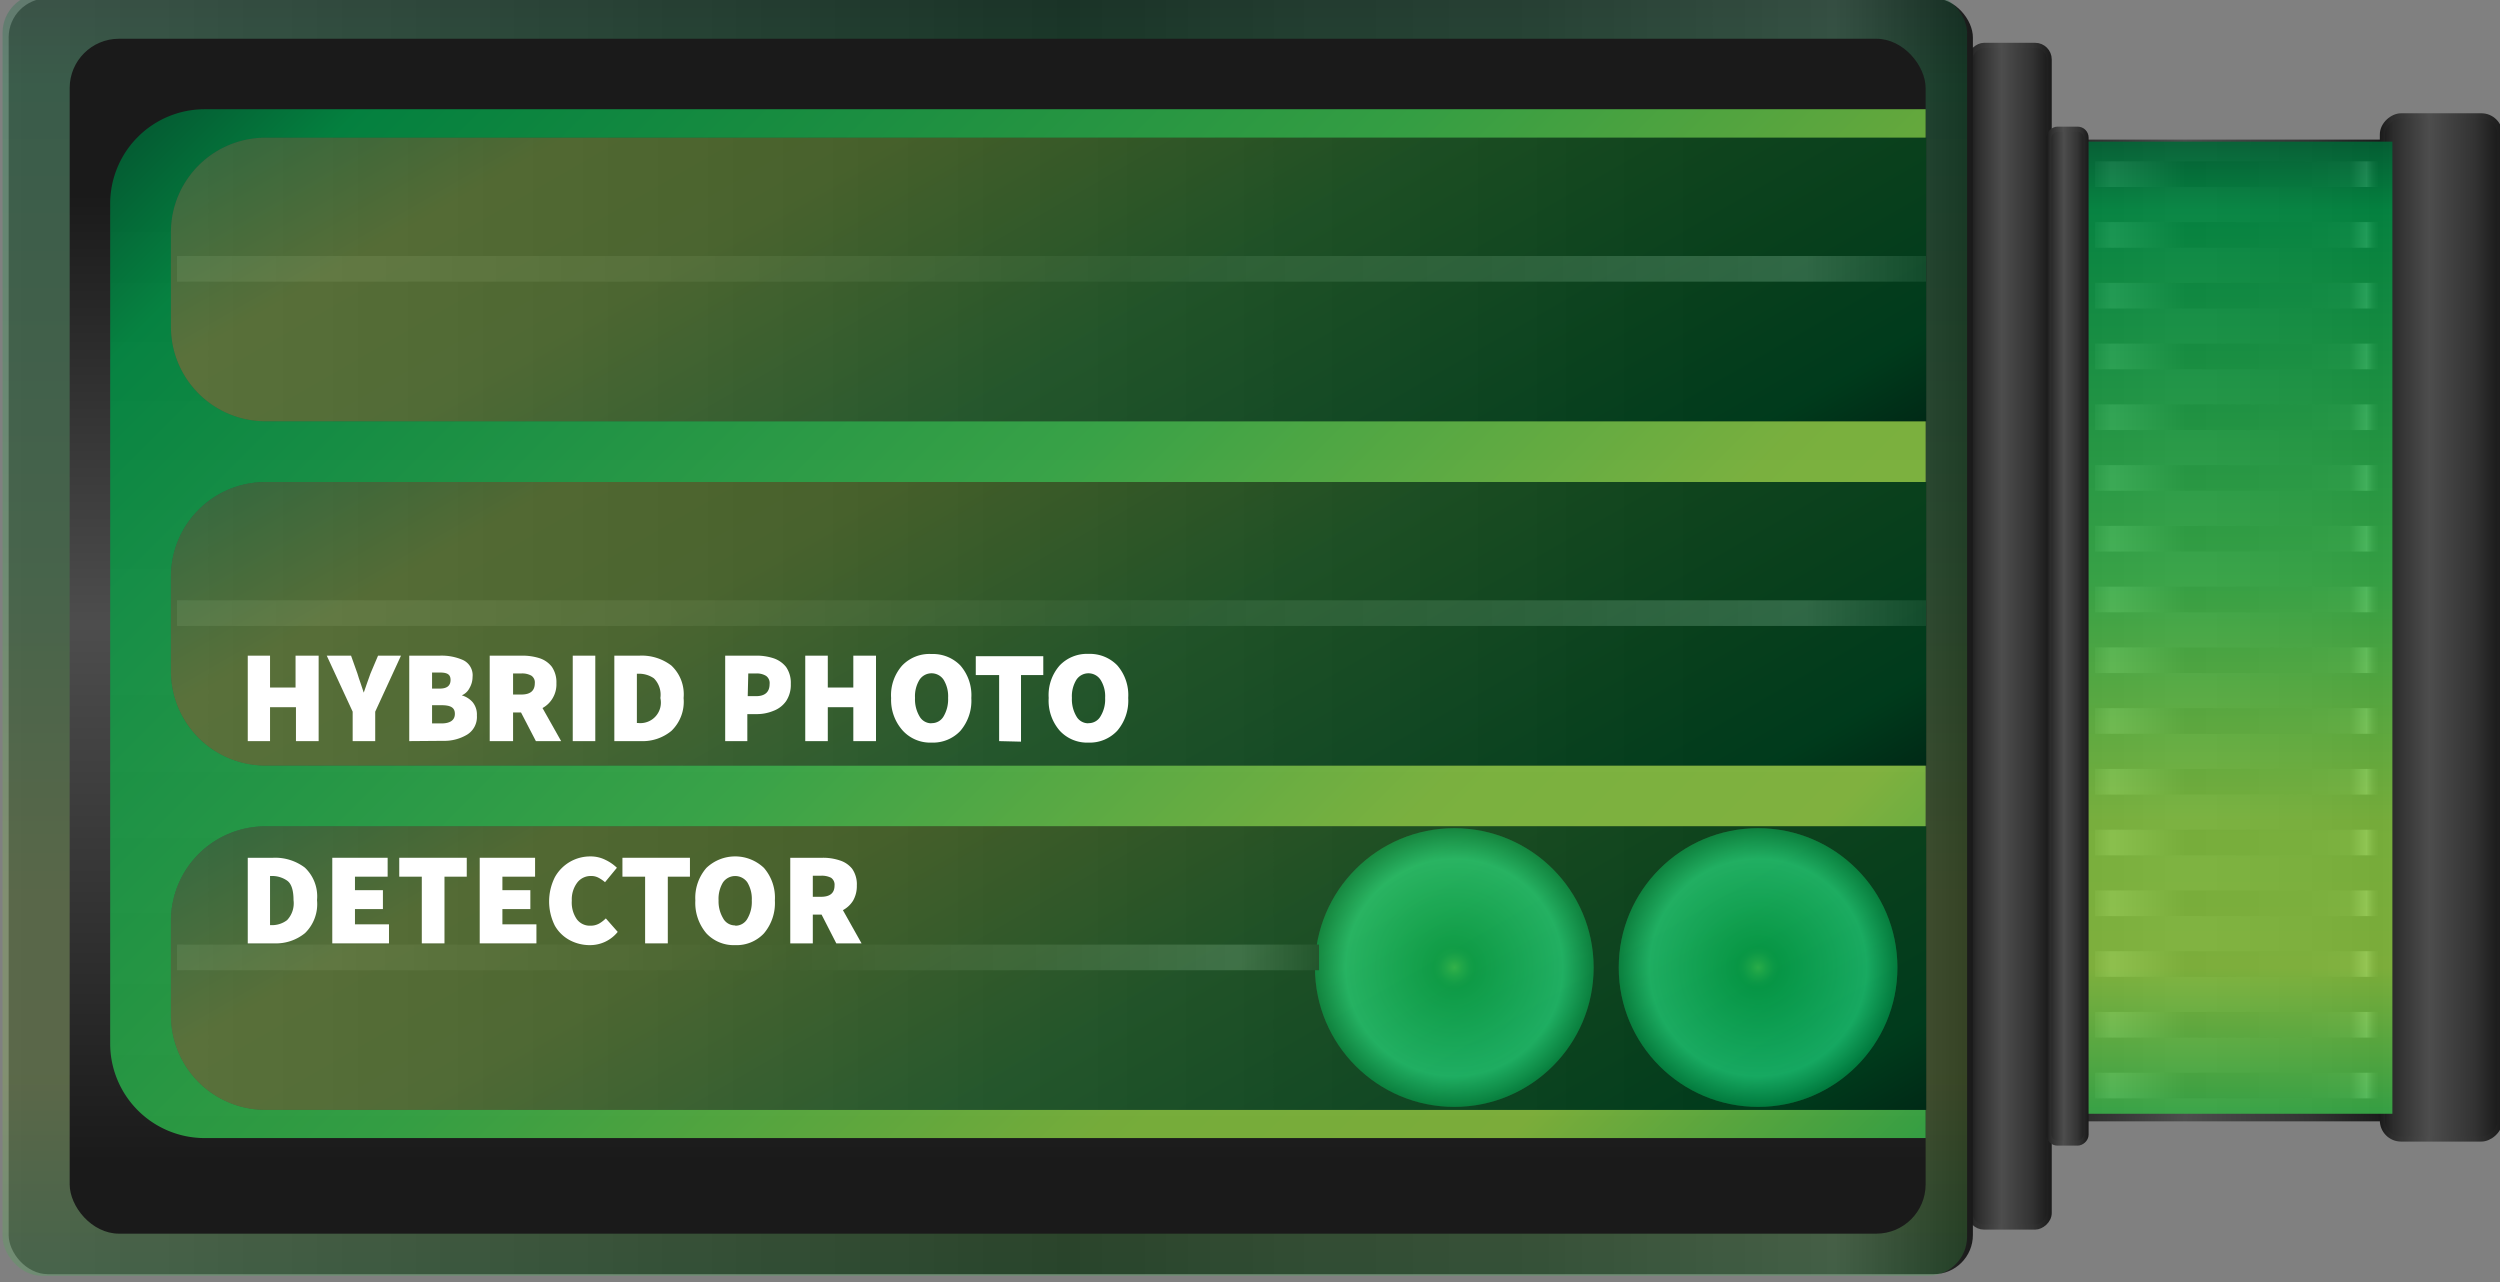 <svg xmlns="http://www.w3.org/2000/svg" xmlns:xlink="http://www.w3.org/1999/xlink" viewBox="0 0 185.16 94.96"><rect x="0" y="0" width="185.16" height="94.96" fill="#808080" stroke="none"/><defs><style>.cls-1{isolation:isolate;}.cls-2,.cls-3,.cls-4,.cls-5{stroke-linejoin:round;stroke-width:0.38px;}.cls-2{fill:url(#linear-gradient);stroke:url(#linear-gradient-2);}.cls-3{fill:url(#linear-gradient-3);stroke:url(#linear-gradient-4);}.cls-4{fill:url(#linear-gradient-5);stroke:url(#linear-gradient-6);}.cls-5{fill:url(#linear-gradient-7);stroke:url(#linear-gradient-8);}.cls-6{fill:url(#linear-gradient-9);}.cls-7{fill:url(#linear-gradient-10);}.cls-8{fill:url(#linear-gradient-11);}.cls-9{fill:url(#linear-gradient-12);}.cls-10{fill:url(#linear-gradient-13);}.cls-11{fill:url(#linear-gradient-14);}.cls-12{fill:url(#linear-gradient-15);}.cls-13{fill:url(#linear-gradient-16);}.cls-14{fill:url(#linear-gradient-17);}.cls-15{fill:url(#linear-gradient-18);}.cls-16{fill:url(#linear-gradient-19);}.cls-17{fill:url(#linear-gradient-20);}.cls-18{fill:url(#linear-gradient-21);}.cls-19{fill:url(#linear-gradient-22);}.cls-20{fill:url(#linear-gradient-23);}.cls-21{fill:url(#linear-gradient-24);}.cls-22{fill:url(#linear-gradient-25);}.cls-23{opacity:0.23;mix-blend-mode:difference;fill:url(#linear-gradient-26);}.cls-24{fill:url(#linear-gradient-27);}.cls-25,.cls-45{opacity:0.85;mix-blend-mode:multiply;}.cls-25{fill:url(#linear-gradient-28);}.cls-26{fill:url(#linear-gradient-29);}.cls-27{fill:url(#linear-gradient-30);}.cls-28{fill:url(#linear-gradient-31);}.cls-29{fill:url(#radial-gradient);}.cls-30{fill:url(#linear-gradient-32);}.cls-31{fill:url(#radial-gradient-2);}.cls-32{fill:url(#radial-gradient-3);}.cls-33{fill:url(#radial-gradient-4);}.cls-34{fill:url(#linear-gradient-33);}.cls-35{fill:url(#radial-gradient-5);}.cls-36{fill:url(#radial-gradient-6);}.cls-37,.cls-38{mix-blend-mode:darken;}.cls-37{fill:url(#radial-gradient-7);}.cls-38{fill:url(#radial-gradient-8);}.cls-39{fill:url(#linear-gradient-34);}.cls-40{fill:url(#linear-gradient-35);}.cls-41{fill:url(#linear-gradient-36);}.cls-42,.cls-43,.cls-44{opacity:0.4;mix-blend-mode:soft-light;}.cls-42{fill:url(#linear-gradient-37);}.cls-43{fill:url(#linear-gradient-38);}.cls-44{fill:url(#linear-gradient-39);}.cls-45{fill:url(#linear-gradient-40);}.cls-46{fill:#fff;}</style><linearGradient id="linear-gradient" x1="-180.17" y1="47.12" x2="-174.31" y2="47.12" gradientTransform="translate(101.72 -130.12) rotate(-90)" gradientUnits="userSpaceOnUse"><stop offset="0" stop-color="#1a1a1a"/><stop offset="0.09" stop-color="#2c2c2c"/><stop offset="0.15" stop-color="#333"/><stop offset="0.4" stop-color="#4d4d4d"/><stop offset="0.78" stop-color="#333"/><stop offset="1" stop-color="#1a1a1a"/></linearGradient><linearGradient id="linear-gradient-2" x1="-180.36" y1="47.12" x2="-174.12" y2="47.12" xlink:href="#linear-gradient"/><linearGradient id="linear-gradient-3" x1="-173.91" y1="46.69" x2="-149.62" y2="46.69" gradientTransform="translate(117.61 -115.07) rotate(-90)" xlink:href="#linear-gradient"/><linearGradient id="linear-gradient-4" x1="-174.1" y1="46.69" x2="-149.44" y2="46.69" gradientTransform="translate(117.61 -115.07) rotate(-90)" xlink:href="#linear-gradient"/><linearGradient id="linear-gradient-5" x1="-149.62" y1="46.47" x2="-140.91" y2="46.47" gradientTransform="translate(134.34 -98.8) rotate(-90)" xlink:href="#linear-gradient"/><linearGradient id="linear-gradient-6" x1="-149.81" y1="46.47" x2="-140.73" y2="46.47" gradientTransform="translate(134.34 -98.8) rotate(-90)" xlink:href="#linear-gradient"/><linearGradient id="linear-gradient-7" x1="-174.31" y1="47.12" x2="-171.57" y2="47.12" gradientTransform="translate(106.02 -125.82) rotate(-90)" xlink:href="#linear-gradient"/><linearGradient id="linear-gradient-8" x1="-174.49" y1="47.12" x2="-171.38" y2="47.12" gradientTransform="translate(106.02 -125.82) rotate(-90)" xlink:href="#linear-gradient"/><linearGradient id="linear-gradient-9" x1="-170.91" y1="17.41" x2="-149.91" y2="17.41" gradientTransform="translate(326.07)" gradientUnits="userSpaceOnUse"><stop offset="0" stop-color="#4d4d4d"/><stop offset="0.06" stop-color="#9e9e9e"/><stop offset="0.32" stop-color="#222"/><stop offset="0.35" stop-color="#232323"/><stop offset="0.78" stop-color="#333"/><stop offset="0.9" stop-color="#454545"/><stop offset="0.96" stop-color="#ccc"/><stop offset="0.96" stop-color="#b6b6b6"/><stop offset="0.97" stop-color="#7f7f7f"/><stop offset="0.98" stop-color="#535353"/><stop offset="0.99" stop-color="#343434"/><stop offset="1" stop-color="#212121"/><stop offset="1" stop-color="#1a1a1a"/></linearGradient><linearGradient id="linear-gradient-10" x1="-170.91" y1="12.91" x2="-149.91" y2="12.91" xlink:href="#linear-gradient-9"/><linearGradient id="linear-gradient-11" x1="-170.91" y1="26.41" x2="-149.91" y2="26.41" xlink:href="#linear-gradient-9"/><linearGradient id="linear-gradient-12" x1="-170.91" y1="21.91" x2="-149.91" y2="21.91" xlink:href="#linear-gradient-9"/><linearGradient id="linear-gradient-13" x1="-170.91" y1="35.41" x2="-149.91" y2="35.41" xlink:href="#linear-gradient-9"/><linearGradient id="linear-gradient-14" x1="-170.91" y1="30.91" x2="-149.91" y2="30.91" xlink:href="#linear-gradient-9"/><linearGradient id="linear-gradient-15" x1="-170.91" y1="44.41" x2="-149.91" y2="44.41" xlink:href="#linear-gradient-9"/><linearGradient id="linear-gradient-16" x1="-170.91" y1="39.91" x2="-149.91" y2="39.91" xlink:href="#linear-gradient-9"/><linearGradient id="linear-gradient-17" x1="-170.91" y1="53.41" x2="-149.91" y2="53.41" xlink:href="#linear-gradient-9"/><linearGradient id="linear-gradient-18" x1="-170.91" y1="48.91" x2="-149.91" y2="48.91" xlink:href="#linear-gradient-9"/><linearGradient id="linear-gradient-19" x1="-170.91" y1="62.41" x2="-149.91" y2="62.41" xlink:href="#linear-gradient-9"/><linearGradient id="linear-gradient-20" x1="-170.91" y1="57.91" x2="-149.91" y2="57.91" xlink:href="#linear-gradient-9"/><linearGradient id="linear-gradient-21" x1="-170.91" y1="71.41" x2="-149.91" y2="71.41" xlink:href="#linear-gradient-9"/><linearGradient id="linear-gradient-22" x1="-170.91" y1="66.91" x2="-149.91" y2="66.91" xlink:href="#linear-gradient-9"/><linearGradient id="linear-gradient-23" x1="-170.91" y1="80.41" x2="-149.91" y2="80.41" xlink:href="#linear-gradient-9"/><linearGradient id="linear-gradient-24" x1="-170.91" y1="75.91" x2="-149.91" y2="75.91" xlink:href="#linear-gradient-9"/><linearGradient id="linear-gradient-25" x1="-325.44" y1="47.12" x2="-179.96" y2="47.12" gradientTransform="translate(326.07)" gradientUnits="userSpaceOnUse"><stop offset="0" stop-color="#4d4d4d"/><stop offset="0.54" stop-color="#222"/><stop offset="0.65" stop-color="#2c2c2c"/><stop offset="0.78" stop-color="#333"/><stop offset="0.93" stop-color="#454545"/><stop offset="1" stop-color="#1a1a1a"/></linearGradient><linearGradient id="linear-gradient-26" x1="-253.14" y1="94.49" x2="-253.14" y2="-0.47" gradientTransform="translate(326.07)" gradientUnits="userSpaceOnUse"><stop offset="0" stop-color="#39b54a"/><stop offset="0.15" stop-color="#8cc63f"/><stop offset="0.3" stop-color="#85c540"/><stop offset="0.55" stop-color="#39b54a"/><stop offset="0.93" stop-color="#009245"/><stop offset="1" stop-color="#006837"/></linearGradient><linearGradient id="linear-gradient-27" x1="-252.18" y1="91.37" x2="-252.18" y2="2.87" gradientTransform="translate(326.07)" gradientUnits="userSpaceOnUse"><stop offset="0.06" stop-color="#1a1a1a"/><stop offset="0.29" stop-color="#353535"/><stop offset="0.51" stop-color="#4d4d4d"/><stop offset="0.87" stop-color="#1a1a1a"/></linearGradient><linearGradient id="linear-gradient-28" x1="-196.99" y1="97.83" x2="-300.27" y2="-5.45" xlink:href="#linear-gradient-26"/><linearGradient id="linear-gradient-29" x1="-313.41" y1="20.7" x2="-183.45" y2="20.7" gradientTransform="translate(326.07)" gradientUnits="userSpaceOnUse"><stop offset="0" stop-color="#393939"/><stop offset="0.47" stop-color="#181818"/><stop offset="0.87"/></linearGradient><linearGradient id="linear-gradient-30" x1="-313.41" y1="46.2" x2="-183.45" y2="46.2" xlink:href="#linear-gradient-29"/><linearGradient id="linear-gradient-31" x1="-313.41" y1="71.7" x2="-183.45" y2="71.7" xlink:href="#linear-gradient-29"/><radialGradient id="radial-gradient" cx="-195.86" cy="71.66" r="10.32" gradientTransform="translate(326.07)" gradientUnits="userSpaceOnUse"><stop offset="0" stop-color="#1a1a1a"/><stop offset="0.09" stop-color="#2c2c2c"/><stop offset="0.15" stop-color="#333"/><stop offset="0.78" stop-color="#333"/><stop offset="1" stop-color="#1a1a1a"/></radialGradient><linearGradient id="linear-gradient-32" x1="-203.6" y1="71.66" x2="-188.12" y2="71.66" gradientTransform="translate(326.07)" gradientUnits="userSpaceOnUse"><stop offset="0.14" stop-color="#b3b3b3"/><stop offset="0.38" stop-color="#999"/><stop offset="0.62" stop-color="#7e7e7e"/><stop offset="0.87" stop-color="#666"/></linearGradient><radialGradient id="radial-gradient-2" cx="-195.86" cy="71.66" r="6.36" gradientTransform="translate(326.07)" gradientUnits="userSpaceOnUse"><stop offset="0" stop-color="#1a1a1a"/><stop offset="0.38" stop-color="#2c2c2c"/><stop offset="0.65" stop-color="#333"/><stop offset="0.78" stop-color="#333"/><stop offset="1" stop-color="#1a1a1a"/></radialGradient><radialGradient id="radial-gradient-3" cx="-195.86" cy="71.66" r="6.56" xlink:href="#radial-gradient-2"/><radialGradient id="radial-gradient-4" cx="-218.36" cy="71.66" r="10.32" xlink:href="#radial-gradient"/><linearGradient id="linear-gradient-33" x1="-226.1" y1="71.66" x2="-210.62" y2="71.66" xlink:href="#linear-gradient-32"/><radialGradient id="radial-gradient-5" cx="-218.36" cy="71.66" r="6.36" xlink:href="#radial-gradient-2"/><radialGradient id="radial-gradient-6" cx="-218.36" cy="71.66" r="6.56" xlink:href="#radial-gradient-2"/><radialGradient id="radial-gradient-7" cx="-195.86" cy="71.66" r="10.32" gradientTransform="translate(326.07)" gradientUnits="userSpaceOnUse"><stop offset="0" stop-color="#39b54a"/><stop offset="0.06" stop-color="#1aa247"/><stop offset="0.11" stop-color="#079646"/><stop offset="0.15" stop-color="#009245"/><stop offset="0.78" stop-color="#22b573"/><stop offset="1" stop-color="#006837"/></radialGradient><radialGradient id="radial-gradient-8" cx="-218.36" cy="71.66" r="10.32" xlink:href="#radial-gradient-7"/><linearGradient id="linear-gradient-34" x1="-312.96" y1="19.92" x2="-183.43" y2="19.92" xlink:href="#linear-gradient-25"/><linearGradient id="linear-gradient-35" x1="-312.96" y1="45.42" x2="-183.43" y2="45.42" xlink:href="#linear-gradient-25"/><linearGradient id="linear-gradient-36" x1="-312.96" y1="70.92" x2="-228.39" y2="70.92" xlink:href="#linear-gradient-25"/><linearGradient id="linear-gradient-37" x1="-266.83" y1="-13.73" x2="-226.53" y2="56.08" xlink:href="#linear-gradient-26"/><linearGradient id="linear-gradient-38" x1="-266.83" y1="11.77" x2="-226.53" y2="81.58" xlink:href="#linear-gradient-26"/><linearGradient id="linear-gradient-39" x1="-266.83" y1="37.27" x2="-226.53" y2="107.08" xlink:href="#linear-gradient-26"/><linearGradient id="linear-gradient-40" x1="-160.14" y1="82.49" x2="-160.14" y2="10.49" xlink:href="#linear-gradient-26"/></defs><g class="cls-1"><g id="Layer_1" data-name="Layer 1"><rect class="cls-2" x="105.08" y="44.19" width="87.52" height="5.86" rx="1.04" transform="translate(195.96 -101.72) rotate(90)"/><rect class="cls-3" x="128.14" y="34.55" width="72.33" height="24.29" transform="translate(211 -117.61) rotate(90)"/><rect class="cls-4" x="142.92" y="42.11" width="75.78" height="8.71" rx="1.38" transform="translate(227.27 -134.34) rotate(90)"/><rect class="cls-5" x="115.59" y="45.75" width="75.09" height="2.74" rx="0.62" transform="translate(200.25 -106.02) rotate(90)"/><rect class="cls-6" x="155.16" y="16.45" width="21" height="1.9"/><rect class="cls-7" x="155.16" y="11.95" width="21" height="1.9"/><rect class="cls-8" x="155.16" y="25.45" width="21" height="1.9"/><rect class="cls-9" x="155.16" y="20.95" width="21" height="1.9"/><rect class="cls-10" x="155.16" y="34.45" width="21" height="1.9"/><rect class="cls-11" x="155.16" y="29.95" width="21" height="1.9"/><rect class="cls-12" x="155.16" y="43.45" width="21" height="1.9"/><rect class="cls-13" x="155.16" y="38.95" width="21" height="1.9"/><rect class="cls-14" x="155.16" y="52.45" width="21" height="1.9"/><rect class="cls-15" x="155.16" y="47.95" width="21" height="1.9"/><rect class="cls-16" x="155.16" y="61.45" width="21" height="1.9"/><rect class="cls-17" x="155.16" y="56.95" width="21" height="1.9"/><rect class="cls-18" x="155.16" y="70.45" width="21" height="1.9"/><rect class="cls-19" x="155.16" y="65.95" width="21" height="1.9"/><rect class="cls-20" x="155.16" y="79.45" width="21" height="1.9"/><rect class="cls-21" x="155.16" y="74.95" width="21" height="1.9"/><rect class="cls-22" x="0.64" y="-0.13" width="145.48" height="94.5" rx="2.9"/><rect class="cls-23" x="0.19" y="-0.47" width="145.5" height="94.96" rx="2.9"/><rect class="cls-24" x="5.16" y="2.87" width="137.46" height="88.5" rx="3.65"/><path class="cls-25" d="M15.16,8.09H142.62a0,0,0,0,1,0,0v76.2a0,0,0,0,1,0,0H15.16a7,7,0,0,1-7-7V15.09A7,7,0,0,1,15.16,8.09Z"/><path class="cls-26" d="M19.66,10.2h123a0,0,0,0,1,0,0v21a0,0,0,0,1,0,0h-123a7,7,0,0,1-7-7v-7A7,7,0,0,1,19.66,10.2Z"/><path class="cls-27" d="M19.66,35.7h123a0,0,0,0,1,0,0v21a0,0,0,0,1,0,0h-123a7,7,0,0,1-7-7v-7a7,7,0,0,1,7-7Z"/><path class="cls-28" d="M19.66,61.2h123a0,0,0,0,1,0,0v21a0,0,0,0,1,0,0h-123a7,7,0,0,1-7-7v-7A7,7,0,0,1,19.66,61.2Z"/><circle class="cls-29" cx="130.21" cy="71.66" r="10.32"/><circle class="cls-30" cx="130.21" cy="71.66" r="7.74"/><circle class="cls-31" cx="130.21" cy="71.66" r="6.36"/><path class="cls-32" d="M130.21,78.22a6.56,6.56,0,1,1,6.56-6.56A6.57,6.57,0,0,1,130.21,78.22Zm0-12.72a6.16,6.16,0,1,0,6.16,6.16A6.17,6.17,0,0,0,130.21,65.5Z"/><circle class="cls-33" cx="107.71" cy="71.66" r="10.32"/><circle class="cls-34" cx="107.71" cy="71.66" r="7.74"/><circle class="cls-35" cx="107.71" cy="71.66" r="6.36"/><path class="cls-36" d="M107.71,78.22a6.56,6.56,0,1,1,6.56-6.56A6.57,6.57,0,0,1,107.71,78.22Zm0-12.72a6.16,6.16,0,1,0,6.16,6.16A6.17,6.17,0,0,0,107.71,65.5Z"/><circle class="cls-37" cx="130.21" cy="71.66" r="10.32"/><circle class="cls-38" cx="107.71" cy="71.66" r="10.32"/><rect class="cls-39" x="13.11" y="18.96" width="129.54" height="1.9"/><rect class="cls-40" x="13.11" y="44.46" width="129.54" height="1.9"/><rect class="cls-41" x="13.11" y="69.96" width="84.58" height="1.9"/><path class="cls-42" d="M19.66,10.2h123a0,0,0,0,1,0,0v21a0,0,0,0,1,0,0h-123a7,7,0,0,1-7-7v-7A7,7,0,0,1,19.66,10.2Z"/><path class="cls-43" d="M19.66,35.7h123a0,0,0,0,1,0,0v21a0,0,0,0,1,0,0h-123a7,7,0,0,1-7-7v-7a7,7,0,0,1,7-7Z"/><path class="cls-44" d="M19.66,61.2h123a0,0,0,0,1,0,0v21a0,0,0,0,1,0,0h-123a7,7,0,0,1-7-7v-7A7,7,0,0,1,19.66,61.2Z"/><rect class="cls-45" x="154.69" y="10.49" width="22.5" height="72"/><path class="cls-46" d="M18.35,54.89V48.56H20v2.36h1.89V48.56H23.6v6.33H21.92V52.38H20v2.51Z"/><path class="cls-46" d="M26.12,54.89V52.71L24.2,48.56H26l.47,1.32c.07.24.15.48.23.7l.24.72h0l.25-.72c.08-.22.17-.46.25-.7L28,48.56H29.7l-1.91,4.15v2.18Z"/><path class="cls-46" d="M30.31,54.89V48.56h2.28a3.92,3.92,0,0,1,1.69.32A1.24,1.24,0,0,1,35,50.14a1.65,1.65,0,0,1-.22.81,1.14,1.14,0,0,1-.58.55v0A1.69,1.69,0,0,1,35,52a1.44,1.44,0,0,1,.32,1,1.53,1.53,0,0,1-.74,1.42,3.29,3.29,0,0,1-1.76.45ZM32,51h.57c.53,0,.8-.21.8-.64s-.27-.55-.8-.55H32Zm0,2.58h.69c.65,0,1-.24,1-.71s-.32-.64-1-.64H32Z"/><path class="cls-46" d="M38,54.89H36.27V48.56h2.4a4.17,4.17,0,0,1,1.26.18,1.89,1.89,0,0,1,.93.63,2,2,0,0,1,.35,1.23,2,2,0,0,1-.29,1.13,1.94,1.94,0,0,1-.74.71l1.38,2.45H39.69l-1.1-2.12H38Zm0-3.45h.61c.67,0,1-.28,1-.84a.6.6,0,0,0-.26-.56,1.39,1.39,0,0,0-.75-.16H38Z"/><path class="cls-46" d="M42.42,54.89V48.56h1.67v6.33Z"/><path class="cls-46" d="M45.5,54.89V48.56h1.87a3.61,3.61,0,0,1,2.35.73,2.92,2.92,0,0,1,.91,2.41,3,3,0,0,1-.9,2.43,3.34,3.34,0,0,1-2.26.76Zm1.67-1.34h.1a1.52,1.52,0,0,0,1.64-1.85,1.72,1.72,0,0,0-.48-1.46,1.92,1.92,0,0,0-1.16-.34h-.1Z"/><path class="cls-46" d="M53.71,54.89V48.56H56a4,4,0,0,1,1.28.19,2,2,0,0,1,.94.65,2.07,2.07,0,0,1,.35,1.26,2.17,2.17,0,0,1-.35,1.27,2,2,0,0,1-.94.72,3.22,3.22,0,0,1-1.24.24h-.69v2Zm1.67-3.33H56c.65,0,1-.3,1-.9a.65.65,0,0,0-.26-.6,1.3,1.3,0,0,0-.75-.18h-.57Z"/><path class="cls-46" d="M59.64,54.89V48.56h1.67v2.36H63.2V48.56h1.68v6.33H63.2V52.38H61.31v2.51Z"/><path class="cls-46" d="M69,55a2.75,2.75,0,0,1-2.13-.88A3.39,3.39,0,0,1,66,51.7a3.31,3.31,0,0,1,.82-2.41A2.79,2.79,0,0,1,69,48.44a2.82,2.82,0,0,1,2.13.85,3.35,3.35,0,0,1,.81,2.41,3.43,3.43,0,0,1-.81,2.43A2.78,2.78,0,0,1,69,55Zm0-1.44a1,1,0,0,0,.89-.51,2.47,2.47,0,0,0,.33-1.36,2.33,2.33,0,0,0-.33-1.34,1.07,1.07,0,0,0-1.79,0,2.33,2.33,0,0,0-.33,1.34,2.47,2.47,0,0,0,.33,1.36A1,1,0,0,0,69,53.57Z"/><path class="cls-46" d="M74,54.89V50H72.27v-1.4h5V50H75.62v4.93Z"/><path class="cls-46" d="M80.62,55a2.75,2.75,0,0,1-2.13-.88,3.39,3.39,0,0,1-.82-2.43,3.31,3.31,0,0,1,.82-2.41,2.79,2.79,0,0,1,2.13-.85,2.82,2.82,0,0,1,2.13.85,3.35,3.35,0,0,1,.81,2.41,3.43,3.43,0,0,1-.81,2.43A2.78,2.78,0,0,1,80.62,55Zm0-1.44a1,1,0,0,0,.89-.51,2.38,2.38,0,0,0,.34-1.36,2.25,2.25,0,0,0-.34-1.34,1.07,1.07,0,0,0-1.79,0,2.33,2.33,0,0,0-.33,1.34,2.47,2.47,0,0,0,.33,1.36A1,1,0,0,0,80.62,53.57Z"/><path class="cls-46" d="M18.35,69.87V63.53h1.88a3.63,3.63,0,0,1,2.35.73,2.93,2.93,0,0,1,.9,2.41,3,3,0,0,1-.89,2.44,3.4,3.4,0,0,1-2.27.76ZM20,68.52h.1a1.83,1.83,0,0,0,1.16-.37,1.81,1.81,0,0,0,.48-1.48c0-.74-.16-1.23-.48-1.45a1.94,1.94,0,0,0-1.16-.34H20Z"/><path class="cls-46" d="M24.61,69.87V63.53h4.1v1.4H26.29v1h2.07v1.4H26.29v1.13h2.52v1.41Z"/><path class="cls-46" d="M31.24,69.87V64.93H29.57v-1.4h5v1.4H32.92v4.94Z"/><path class="cls-46" d="M35.53,69.87V63.53h4.1v1.4H37.21v1h2.07v1.4H37.21v1.13h2.52v1.41Z"/><path class="cls-46" d="M43.7,70a3.15,3.15,0,0,1-1.49-.36,2.78,2.78,0,0,1-1.11-1.07,4,4,0,0,1,0-3.61,3,3,0,0,1,1.13-1.14,3,3,0,0,1,1.49-.39,2.44,2.44,0,0,1,1.13.26,3.19,3.19,0,0,1,.84.58l-.88,1.07a2.56,2.56,0,0,0-.48-.33,1.14,1.14,0,0,0-.57-.13,1.25,1.25,0,0,0-1,.48,2.07,2.07,0,0,0-.41,1.35,2.15,2.15,0,0,0,.37,1.37,1.19,1.19,0,0,0,1,.48,1.29,1.29,0,0,0,.66-.16,2.44,2.44,0,0,0,.49-.38l.88,1A2.62,2.62,0,0,1,43.7,70Z"/><path class="cls-46" d="M47.78,69.87V64.93H46.1v-1.4h5v1.4H49.46v4.94Z"/><path class="cls-46" d="M54.45,70a2.77,2.77,0,0,1-2.13-.87,3.48,3.48,0,0,1-.82-2.44,3.37,3.37,0,0,1,.82-2.41,3.09,3.09,0,0,1,4.26,0,3.36,3.36,0,0,1,.81,2.41,3.47,3.47,0,0,1-.81,2.44A2.77,2.77,0,0,1,54.45,70Zm0-1.44a1,1,0,0,0,.9-.51,2.44,2.44,0,0,0,.33-1.36,2.35,2.35,0,0,0-.33-1.34,1.1,1.1,0,0,0-1.8,0,2.35,2.35,0,0,0-.33,1.34A2.44,2.44,0,0,0,53.55,68,1,1,0,0,0,54.45,68.54Z"/><path class="cls-46" d="M60.2,69.87H58.53V63.53h2.39a3.87,3.87,0,0,1,1.26.19,1.9,1.9,0,0,1,.93.62,2,2,0,0,1,.35,1.24,2.17,2.17,0,0,1-.28,1.13,2,2,0,0,1-.75.7l1.38,2.46H61.94l-1.09-2.13H60.2Zm0-3.45h.61c.67,0,1-.28,1-.84a.62.62,0,0,0-.26-.57,1.5,1.5,0,0,0-.75-.15H60.2Z"/></g></g></svg>